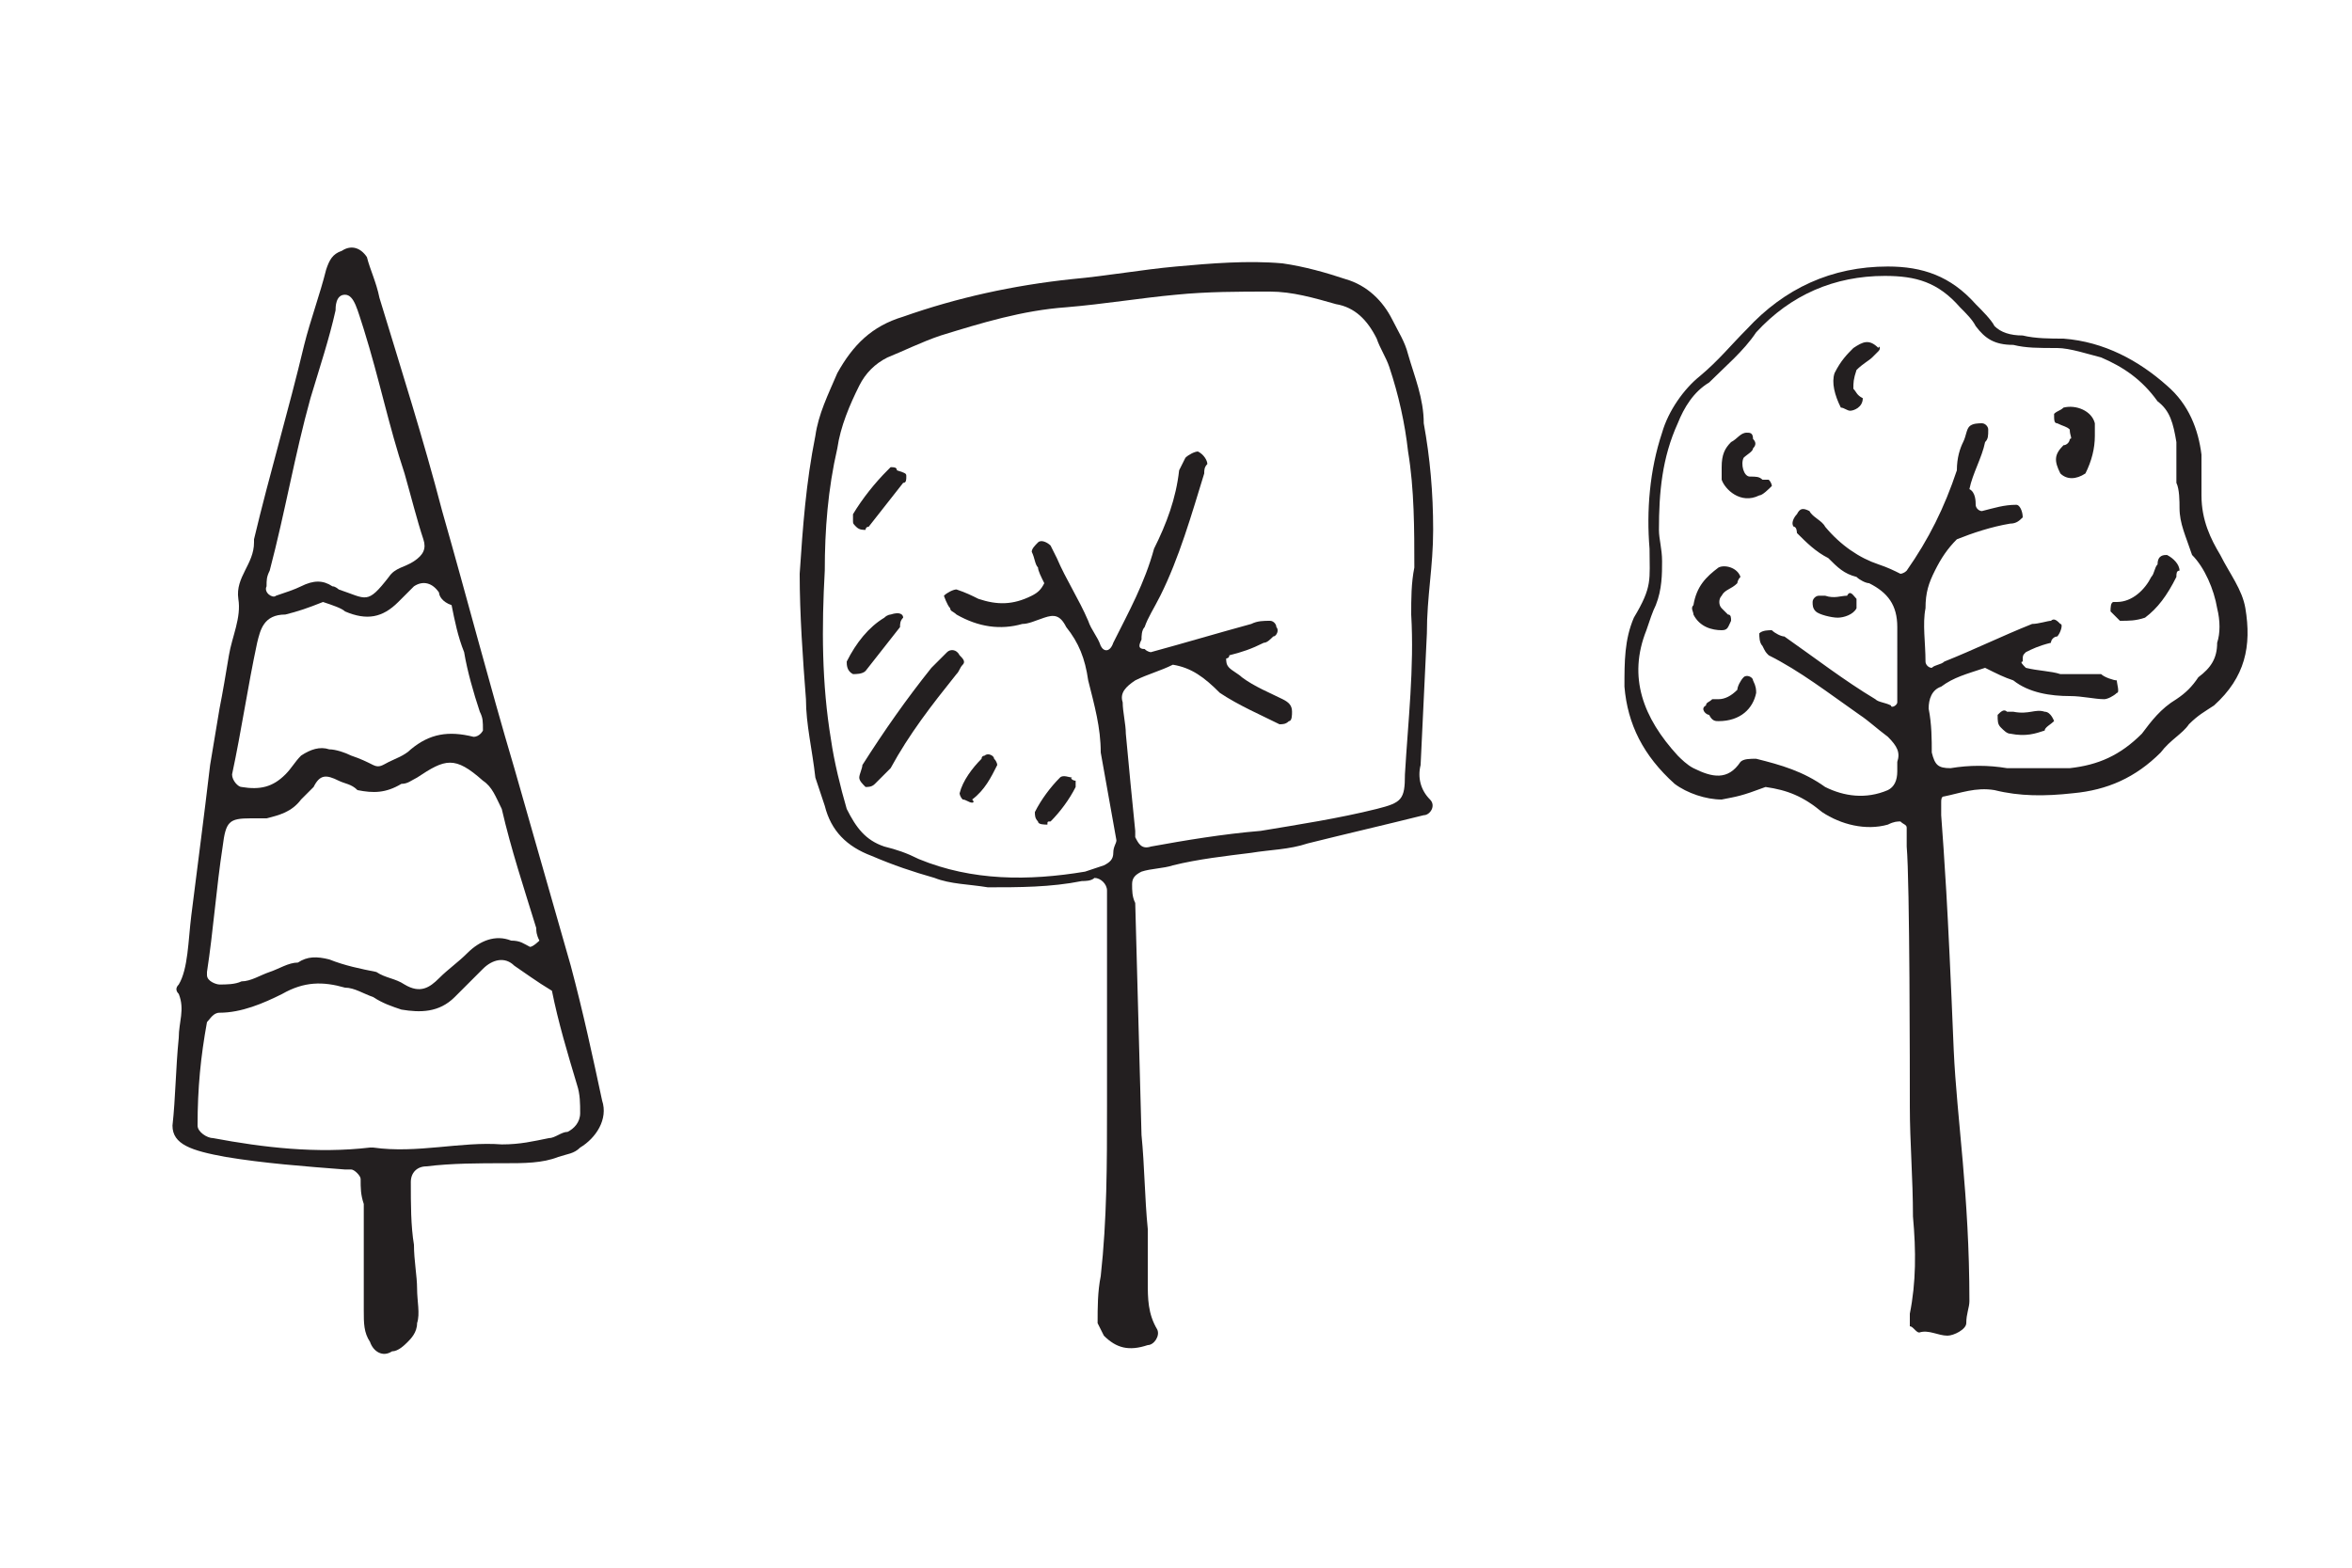 <?xml version="1.0" encoding="utf-8"?>
<!-- Generator: Adobe Illustrator 21.0.2, SVG Export Plug-In . SVG Version: 6.00 Build 0)  -->
<svg version="1.1" id="Calque_1" xmlns="http://www.w3.org/2000/svg" xmlns:xlink="http://www.w3.org/1999/xlink" x="0px" y="0px"
	 viewBox="0 0 75 50" style="enable-background:new 0 0 75 50;" xml:space="preserve">
<style type="text/css">
	.st0{fill:#231F20;}
</style>
<g>
	<path class="st0" d="M13.3,41.1c0,0.4,0.1,0.8,0,1.1c0,0.3-0.2,0.5-0.3,0.6s-0.3,0.3-0.5,0.3c-0.3,0.2-0.6,0-0.7-0.3
		c-0.2-0.3-0.2-0.6-0.2-1v-3.4c-0.1-0.3-0.1-0.5-0.1-0.8c0-0.1-0.2-0.3-0.3-0.3H11c-1.3-0.1-2.6-0.2-3.8-0.4c-1.1-0.2-1.7-0.4-1.7-1
		c0.1-0.9,0.1-1.8,0.2-2.8c0-0.5,0.2-0.9,0-1.4c-0.1-0.1-0.1-0.2,0-0.3C6,30.9,6,30,6.1,29.2c0.2-1.6,0.4-3.1,0.6-4.8
		c0.1-0.6,0.2-1.2,0.3-1.8c0.1-0.5,0.2-1.1,0.3-1.7c0.1-0.6,0.4-1.2,0.3-1.8c-0.1-0.7,0.5-1.1,0.5-1.8v-0.1c0.5-2.1,1.1-4.1,1.6-6.2
		c0.2-0.8,0.5-1.6,0.7-2.4c0.1-0.3,0.2-0.5,0.5-0.6c0.3-0.2,0.6-0.1,0.8,0.2C11.8,8.6,12,9,12.1,9.5c0.7,2.3,1.4,4.5,2,6.8
		c0.8,2.8,1.5,5.5,2.3,8.2c0.6,2.1,1.2,4.2,1.8,6.3c0.4,1.5,0.7,2.9,1,4.3c0.2,0.6-0.2,1.2-0.7,1.5c-0.2,0.2-0.4,0.2-0.7,0.3
		c-0.5,0.2-1.1,0.2-1.7,0.2c-0.8,0-1.7,0-2.5,0.1c-0.3,0-0.5,0.2-0.5,0.5c0,0.7,0,1.4,0.1,2C13.2,40.2,13.3,40.7,13.3,41.1z
		 M17.6,31.6c-0.5-0.3-0.9-0.6-1.2-0.8c-0.3-0.3-0.7-0.2-1,0.1c-0.3,0.3-0.6,0.6-0.9,0.9c-0.5,0.5-1.1,0.5-1.7,0.4
		c-0.3-0.1-0.6-0.2-0.9-0.4c-0.3-0.1-0.6-0.3-0.9-0.3c-0.7-0.2-1.3-0.2-2,0.2c-0.6,0.3-1.3,0.6-2,0.6c-0.2,0-0.3,0.2-0.4,0.3
		c-0.2,1.1-0.3,2.1-0.3,3.3c0,0.2,0.3,0.4,0.5,0.4c1.6,0.3,3.3,0.5,5,0.3h0.1c1.4,0.2,2.8-0.2,4.1-0.1c0.6,0,1-0.1,1.5-0.2
		c0.2,0,0.4-0.2,0.6-0.2c0.2-0.1,0.4-0.3,0.4-0.6c0-0.3,0-0.6-0.1-0.9C18.1,33.6,17.8,32.6,17.6,31.6z M6.6,31.1
		c0,0.2,0.3,0.3,0.4,0.3c0.2,0,0.5,0,0.7-0.1C8,31.3,8.3,31.1,8.6,31c0.3-0.1,0.6-0.3,0.9-0.3c0.3-0.2,0.6-0.2,1-0.1
		c0.5,0.2,1,0.3,1.5,0.4c0.3,0.2,0.6,0.2,0.9,0.4c0.5,0.3,0.8,0.1,1.1-0.2c0.3-0.3,0.6-0.5,0.9-0.8c0.4-0.4,0.9-0.6,1.4-0.4
		c0.3,0,0.4,0.1,0.6,0.2c0.1,0,0.3-0.2,0.3-0.2c-0.1-0.2-0.1-0.3-0.1-0.4c-0.4-1.3-0.8-2.5-1.1-3.8c-0.2-0.4-0.3-0.7-0.6-0.9
		c-0.9-0.8-1.2-0.7-2.1-0.1c-0.2,0.1-0.3,0.2-0.5,0.2c-0.5,0.3-0.9,0.3-1.4,0.2c-0.2-0.2-0.4-0.2-0.6-0.3c-0.4-0.2-0.6-0.2-0.8,0.2
		c-0.2,0.2-0.3,0.3-0.4,0.4c-0.3,0.4-0.7,0.5-1.1,0.6H8c-0.7,0-0.8,0.1-0.9,0.9c-0.2,1.3-0.3,2.7-0.5,4V31.1z M10.3,19.2
		c-0.5,0.2-0.8,0.3-1.2,0.4c-0.7,0-0.8,0.5-0.9,0.9c-0.3,1.4-0.5,2.8-0.8,4.2c0,0.2,0.2,0.4,0.3,0.4c0.6,0.1,1,0,1.4-0.4
		c0.2-0.2,0.3-0.4,0.5-0.6c0.3-0.2,0.6-0.3,0.9-0.2c0.2,0,0.5,0.1,0.7,0.2c0.3,0.1,0.5,0.2,0.7,0.3c0.2,0.1,0.3,0,0.5-0.1
		c0.2-0.1,0.5-0.2,0.7-0.4c0.6-0.5,1.2-0.6,2-0.4c0.2,0,0.3-0.2,0.3-0.2c0-0.3,0-0.4-0.1-0.6c-0.2-0.6-0.4-1.3-0.5-1.9
		c-0.2-0.5-0.3-1-0.4-1.5C14.1,19.2,14,19,14,18.9c-0.2-0.3-0.5-0.4-0.8-0.2l-0.5,0.5c-0.5,0.5-1,0.6-1.7,0.3
		C10.9,19.4,10.6,19.3,10.3,19.2z M13.5,17.2c-0.2-0.6-0.4-1.4-0.6-2.1c-0.5-1.5-0.8-3-1.3-4.6c-0.2-0.6-0.3-1.1-0.6-1.1
		c-0.3,0-0.3,0.4-0.3,0.5c-0.2,0.9-0.5,1.8-0.8,2.8c-0.5,1.8-0.8,3.6-1.3,5.5c-0.1,0.2-0.1,0.3-0.1,0.5c-0.1,0.2,0.2,0.4,0.3,0.3
		c0.3-0.1,0.6-0.2,0.8-0.3c0.4-0.2,0.7-0.2,1,0c0.1,0,0.2,0.1,0.2,0.1c0.9,0.3,0.9,0.5,1.6-0.4c0.2-0.3,0.5-0.3,0.8-0.5
		C13.5,17.7,13.6,17.5,13.5,17.2z"/>
	<path class="st0" d="M45.5,20.2l-0.2,4.2c-0.1,0.4,0,0.8,0.3,1.1c0.2,0.2,0,0.5-0.2,0.5c-1.2,0.3-2.5,0.6-3.7,0.9
		c-0.6,0.2-1.2,0.2-1.8,0.3c-0.8,0.1-1.7,0.2-2.5,0.4c-0.3,0.1-0.7,0.1-1,0.2c-0.2,0.1-0.3,0.2-0.3,0.4c0,0.2,0,0.4,0.1,0.6l0.2,7.4
		c0.1,1,0.1,2,0.2,3v1.7c0,0.5,0,1,0.3,1.5c0.1,0.2-0.1,0.5-0.3,0.5c-0.6,0.2-1,0.1-1.4-0.3l-0.2-0.4c0-0.5,0-1,0.1-1.5
		c0.2-1.8,0.2-3.6,0.2-5.4v-6.9c0-0.2-0.2-0.4-0.4-0.4c-0.1,0.1-0.3,0.1-0.4,0.1c-1,0.2-2,0.2-3,0.2c-0.6-0.1-1.2-0.1-1.7-0.3
		c-0.7-0.2-1.3-0.4-2-0.7c-0.8-0.3-1.3-0.8-1.5-1.6c-0.1-0.3-0.2-0.6-0.3-0.9c-0.1-0.9-0.3-1.7-0.3-2.5c-0.1-1.3-0.2-2.7-0.2-4
		c0.1-1.5,0.2-2.9,0.5-4.4c0.1-0.7,0.4-1.3,0.7-2c0.5-0.9,1.1-1.5,2.1-1.8c1.7-0.6,3.5-1,5.4-1.2c1.1-0.1,2.2-0.3,3.3-0.4
		c1.1-0.1,2.3-0.2,3.4-0.1c0.7,0.1,1.4,0.3,2,0.5c0.7,0.2,1.2,0.7,1.5,1.3c0.2,0.4,0.4,0.7,0.5,1.1c0.2,0.7,0.5,1.4,0.5,2.2
		c0.2,1.1,0.3,2.2,0.3,3.4S45.5,19,45.5,20.2z M37.4,21.2c-0.4,0.2-0.8,0.3-1.2,0.5c-0.3,0.2-0.5,0.4-0.4,0.7c0,0.3,0.1,0.7,0.1,1
		c0.1,1.1,0.2,2.1,0.3,3.1v0.2c0.1,0.2,0.2,0.4,0.5,0.3c1.1-0.2,2.3-0.4,3.5-0.5c1.2-0.2,2.5-0.4,3.7-0.7c0.8-0.2,0.9-0.3,0.9-1.1
		c0.1-1.7,0.3-3.4,0.2-5.1c0-0.5,0-1,0.1-1.5c0-1.2,0-2.5-0.2-3.7c-0.1-0.9-0.3-1.8-0.6-2.7c-0.1-0.3-0.3-0.6-0.4-0.9
		c-0.3-0.6-0.7-1-1.3-1.1c-0.7-0.2-1.4-0.4-2.1-0.4c-1,0-2,0-3,0.1c-1.1,0.1-2.3,0.3-3.5,0.4c-1.4,0.1-2.7,0.5-4,0.9
		c-0.6,0.2-1.2,0.5-1.7,0.7c-0.4,0.2-0.7,0.5-0.9,0.9c-0.3,0.6-0.6,1.3-0.7,2c-0.3,1.3-0.4,2.6-0.4,3.9c-0.1,1.8-0.1,3.6,0.2,5.4
		c0.1,0.7,0.3,1.5,0.5,2.2c0.3,0.6,0.6,1,1.2,1.2c0.4,0.1,0.7,0.2,1.1,0.4c1.7,0.7,3.5,0.7,5.3,0.4l0.6-0.2c0.2-0.1,0.3-0.2,0.3-0.4
		s0.1-0.3,0.1-0.4L35.1,24c0-0.8-0.2-1.5-0.4-2.3C34.6,21,34.4,20.5,34,20c-0.2-0.4-0.4-0.4-0.7-0.3c-0.3,0.1-0.5,0.2-0.7,0.2
		c-0.7,0.2-1.4,0.1-2.1-0.3c-0.1-0.1-0.2-0.1-0.2-0.2c-0.1-0.1-0.2-0.4-0.2-0.4c0.1-0.1,0.3-0.2,0.4-0.2c0.3,0.1,0.5,0.2,0.7,0.3
		c0.6,0.2,1.1,0.2,1.7-0.1c0.2-0.1,0.3-0.2,0.4-0.4c-0.1-0.2-0.2-0.4-0.2-0.5C33,18,33,17.8,32.9,17.6c0-0.1,0.1-0.2,0.2-0.3
		c0.1-0.1,0.3,0,0.4,0.1l0.2,0.4c0.3,0.7,0.7,1.3,1,2c0.1,0.3,0.3,0.5,0.4,0.8c0.1,0.2,0.3,0.2,0.4-0.1c0.5-1,1-1.9,1.3-3
		c0.4-0.8,0.7-1.6,0.8-2.5l0.2-0.4c0.1-0.1,0.3-0.2,0.4-0.2c0.2,0.1,0.3,0.3,0.3,0.4c-0.1,0.1-0.1,0.2-0.1,0.3
		c-0.4,1.3-0.8,2.7-1.4,3.9c-0.2,0.4-0.4,0.7-0.5,1c-0.1,0.1-0.1,0.3-0.1,0.4c-0.1,0.2-0.1,0.3,0.1,0.3c0.1,0.1,0.2,0.1,0.2,0.1
		c1.1-0.3,2.1-0.6,3.2-0.9c0.2-0.1,0.4-0.1,0.6-0.1c0.1,0,0.2,0.1,0.2,0.2c0.1,0.1,0,0.3-0.1,0.3c-0.1,0.1-0.2,0.2-0.3,0.2
		c-0.4,0.2-0.7,0.3-1.1,0.4c0,0.1-0.1,0.1-0.1,0.1c0,0.1,0,0.2,0.1,0.3c0.1,0.1,0.3,0.2,0.4,0.3c0.4,0.3,0.9,0.5,1.3,0.7
		c0.2,0.1,0.3,0.2,0.3,0.4c0,0.1,0,0.3-0.1,0.3c-0.1,0.1-0.2,0.1-0.3,0.1c-0.6-0.3-1.3-0.6-1.9-1C38.4,21.6,38,21.3,37.4,21.2z
		 M28.8,19.7c-0.1,0.1-0.1,0.2-0.1,0.3l-1.1,1.4c-0.1,0.1-0.3,0.1-0.4,0.1c-0.2-0.1-0.2-0.3-0.2-0.4c0.3-0.6,0.7-1.1,1.2-1.4
		c0.1-0.1,0.2-0.1,0.2-0.1C28.7,19.5,28.8,19.6,28.8,19.7z M28.9,15.2c0,0.1,0,0.2-0.1,0.2l-1.1,1.4c-0.1,0-0.1,0.1-0.1,0.1
		c-0.1,0-0.2,0-0.3-0.1s-0.1-0.1-0.1-0.2v-0.2c0.3-0.5,0.7-1,1.1-1.4c0,0,0.1-0.1,0.1-0.1c0.1,0,0.2,0,0.2,0.1
		C28.9,15.1,28.9,15.1,28.9,15.2z M27.6,25.1c-0.1-0.1-0.2-0.2-0.2-0.3c0-0.1,0.1-0.3,0.1-0.4c0.7-1.1,1.4-2.1,2.2-3.1
		c0.2-0.2,0.4-0.4,0.5-0.5c0.1-0.1,0.3-0.1,0.4,0.1c0.1,0.1,0.2,0.2,0.1,0.3c-0.1,0.1-0.1,0.2-0.2,0.3c-0.8,1-1.5,1.9-2.1,3L27.9,25
		C27.8,25.1,27.7,25.1,27.6,25.1z M31,25.6c-0.1,0-0.2-0.1-0.3-0.1c-0.1-0.1-0.1-0.2-0.1-0.2c0.1-0.4,0.4-0.8,0.7-1.1
		c0-0.1,0.1-0.1,0.1-0.1c0.1-0.1,0.3,0,0.3,0.1c0.1,0.1,0.1,0.2,0.1,0.2c-0.2,0.4-0.4,0.8-0.8,1.1C31.1,25.6,31,25.6,31,25.6z
		 M34.3,24.9v0.2c-0.2,0.4-0.5,0.8-0.8,1.1c-0.1,0-0.1,0-0.1,0.1c-0.1,0-0.3,0-0.3-0.1c-0.1-0.1-0.1-0.2-0.1-0.3
		c0.2-0.4,0.5-0.8,0.8-1.1c0.1-0.1,0.3,0,0.4,0C34.1,24.8,34.2,24.9,34.3,24.9z"/>
	<path class="st0" d="M56.3,25.1c-0.8,0.3-0.9,0.3-1.4,0.4c-0.5,0-1.1-0.2-1.5-0.5c-1-0.9-1.5-1.9-1.6-3.1c0-0.8,0-1.5,0.3-2.2
		c0.6-1,0.5-1.2,0.5-2.2c-0.1-1.2,0-2.5,0.4-3.7c0.2-0.7,0.7-1.4,1.2-1.8c0.6-0.5,1-1,1.5-1.5c1.2-1.3,2.7-2,4.5-2
		c1.1,0,2,0.3,2.8,1.2c0.2,0.2,0.5,0.5,0.6,0.7c0.2,0.2,0.5,0.3,0.9,0.3c0.4,0.1,0.9,0.1,1.3,0.1c1.3,0.1,2.4,0.7,3.3,1.5
		c0.7,0.6,1,1.4,1.1,2.2v1.3c0,0.8,0.3,1.4,0.6,1.9c0.3,0.6,0.7,1.1,0.8,1.7c0.2,1.2,0,2.2-1,3.1c-0.3,0.2-0.5,0.3-0.8,0.6
		c-0.2,0.3-0.6,0.5-0.9,0.9c-0.8,0.8-1.7,1.2-2.8,1.3c-0.9,0.1-1.7,0.1-2.5-0.1c-0.6-0.1-1.1,0.1-1.6,0.2c-0.1,0-0.1,0.1-0.1,0.2
		v0.4c0.1,1.4,0.2,2.6,0.4,7.5c0.1,2.2,0.5,4.6,0.5,8c0,0.2-0.1,0.4-0.1,0.7c0,0.2-0.4,0.4-0.6,0.4c-0.3,0-0.6-0.2-0.9-0.1
		c-0.1,0-0.2-0.2-0.3-0.2v-0.4c0.2-1,0.2-2,0.1-3.1c0-1.2-0.1-2.4-0.1-3.5c0-1,0-7.2-0.1-8.3v-0.6c0-0.1-0.1-0.1-0.2-0.2
		c-0.1,0-0.2,0-0.4,0.1c-0.7,0.2-1.5,0-2.1-0.4C57.5,25.4,57,25.2,56.3,25.1z M63.3,21.3c-0.6,0.2-1,0.3-1.4,0.6
		c-0.3,0.1-0.4,0.4-0.4,0.7c0.1,0.5,0.1,1,0.1,1.4c0.1,0.4,0.2,0.5,0.6,0.5c0.6-0.1,1.2-0.1,1.8,0h2c0.9-0.1,1.6-0.4,2.3-1.1
		c0.3-0.4,0.6-0.8,1.1-1.1c0.3-0.2,0.5-0.4,0.7-0.7c0.4-0.3,0.6-0.6,0.6-1.1c0.1-0.3,0.1-0.7,0-1.1c-0.1-0.6-0.4-1.3-0.8-1.7
		c-0.2-0.6-0.4-1-0.4-1.5c0-0.2,0-0.6-0.1-0.8v-1.3c-0.1-0.6-0.2-1-0.6-1.3c-0.5-0.7-1.1-1.1-1.8-1.4c-0.4-0.1-1-0.3-1.4-0.3
		c-0.6,0-1,0-1.4-0.1c-0.6,0-0.9-0.2-1.2-0.6c-0.1-0.2-0.3-0.4-0.5-0.6c-0.7-0.8-1.4-1-2.4-1c-1.6,0-3,0.6-4.1,1.8
		c-0.4,0.6-1,1.1-1.5,1.6c-0.5,0.3-0.8,0.8-1,1.3c-0.5,1.1-0.6,2.2-0.6,3.4c0,0.3,0.1,0.6,0.1,1c0,0.4,0,0.9-0.2,1.4
		c-0.1,0.2-0.2,0.5-0.3,0.8c-0.6,1.5-0.1,2.8,1,4c0.1,0.1,0.3,0.3,0.5,0.4c0.6,0.3,1.1,0.4,1.5-0.2c0.1-0.1,0.3-0.1,0.5-0.1
		c0.8,0.2,1.5,0.4,2.2,0.9c0.6,0.3,1.3,0.4,2,0.1c0.2-0.1,0.3-0.3,0.3-0.6v-0.3c0.1-0.3,0-0.5-0.3-0.8c-0.4-0.3-0.6-0.5-0.9-0.7
		c-1-0.7-1.9-1.4-2.9-1.9c-0.1-0.1-0.1-0.1-0.2-0.3c-0.1-0.1-0.1-0.3-0.1-0.4c0.1-0.1,0.3-0.1,0.4-0.1c0.1,0.1,0.3,0.2,0.4,0.2
		c1,0.7,1.9,1.4,2.9,2c0.1,0.1,0.3,0.1,0.5,0.2c0,0.1,0.2,0,0.2-0.1V20c0-0.7-0.3-1.1-0.9-1.4c-0.1,0-0.3-0.1-0.4-0.2
		c-0.4-0.1-0.6-0.3-0.9-0.6c-0.4-0.2-0.7-0.5-1-0.8c0,0,0-0.2-0.1-0.2c-0.1-0.1,0-0.3,0.1-0.4c0.1-0.2,0.2-0.2,0.4-0.1
		c0.1,0.2,0.4,0.3,0.5,0.5c0.5,0.6,1.1,1,1.7,1.2c0.3,0.1,0.5,0.2,0.7,0.3c0,0,0.1,0,0.2-0.1c0.7-1,1.2-2,1.6-3.2
		c0-0.4,0.1-0.7,0.2-0.9c0.1-0.2,0.1-0.4,0.2-0.5c0.1-0.1,0.3-0.1,0.4-0.1c0.1,0,0.2,0.1,0.2,0.2c0,0.2,0,0.3-0.1,0.4
		c-0.1,0.5-0.4,1-0.5,1.5C63,15.7,63,16,63,16.1c0,0.1,0.1,0.2,0.2,0.2c0.4-0.1,0.7-0.2,1.1-0.2c0.1,0,0.2,0.2,0.2,0.4
		c-0.1,0.1-0.2,0.2-0.4,0.2c-0.6,0.1-1.2,0.3-1.7,0.5c-0.3,0.3-0.5,0.6-0.7,1c-0.2,0.4-0.3,0.7-0.3,1.2c-0.1,0.5,0,1.1,0,1.7
		c0,0.1,0.1,0.2,0.2,0.2c0.1-0.1,0.3-0.1,0.4-0.2c1-0.4,1.8-0.8,2.8-1.2c0.2,0,0.5-0.1,0.6-0.1c0.1-0.1,0.2,0,0.3,0.1
		c0.1,0,0,0.3-0.1,0.4c-0.1,0-0.2,0.1-0.2,0.2c-0.4,0.1-0.6,0.2-0.8,0.3c-0.1,0.1-0.1,0.1-0.1,0.3c-0.1,0,0,0.1,0.1,0.2
		c0.4,0.1,0.8,0.1,1.1,0.2H67c0.1,0.1,0.4,0.2,0.5,0.2c0,0.1,0.1,0.4,0,0.4c-0.1,0.1-0.3,0.2-0.4,0.2c-0.3,0-0.7-0.1-1.1-0.1
		c-0.6,0-1.3-0.1-1.8-0.5C63.9,21.6,63.7,21.5,63.3,21.3z M55.5,18.4c-0.1,0.1-0.1,0.2-0.1,0.2c-0.2,0.2-0.4,0.2-0.5,0.4
		c-0.1,0.1-0.1,0.3,0,0.4l0.2,0.2c0.1,0,0.1,0.1,0.1,0.2c-0.1,0.2-0.1,0.3-0.3,0.3c-0.3,0-0.7-0.1-0.9-0.5c0-0.1-0.1-0.2,0-0.3
		c0.1-0.6,0.4-0.9,0.8-1.2C55,18,55.4,18.1,55.5,18.4z M54.8,23c-0.1,0-0.2,0-0.3-0.2c-0.1,0-0.3-0.2-0.1-0.3c0-0.1,0.1-0.1,0.2-0.2
		h0.2c0.2,0,0.4-0.1,0.6-0.3c0-0.1,0.1-0.3,0.2-0.4s0.3,0,0.3,0.1C56,21.9,56,22,56,22.1C55.9,22.6,55.5,23,54.8,23z M54.9,14.9
		c0-0.4,0.1-0.6,0.3-0.8c0.2-0.1,0.3-0.3,0.5-0.3c0.1,0,0.2,0,0.2,0.2c0.1,0.1,0.1,0.2,0,0.3c0,0.1-0.2,0.2-0.3,0.3
		c-0.1,0.2,0,0.6,0.2,0.6c0.2,0,0.3,0,0.4,0.1h0.2c0.1,0.1,0.1,0.2,0.1,0.2c-0.1,0.1-0.3,0.3-0.4,0.3c-0.6,0.3-1.1-0.2-1.2-0.5V14.9
		z M58.2,19c0.3,0.1,0.5,0,0.7,0c0.1-0.2,0.2,0,0.3,0.1v0.3c-0.1,0.2-0.4,0.3-0.6,0.3c-0.2,0-0.6-0.1-0.7-0.2
		c-0.1-0.1-0.1-0.2-0.1-0.3S57.9,19,58,19H58.2z M59.9,11.2l-0.2,0.2c-0.1,0.1-0.3,0.2-0.5,0.4c-0.1,0.3-0.1,0.4-0.1,0.6
		c0.1,0.1,0.1,0.2,0.3,0.3c0,0.3-0.3,0.4-0.4,0.4c-0.1,0-0.2-0.1-0.3-0.1c-0.2-0.4-0.3-0.8-0.2-1.1c0.2-0.4,0.4-0.6,0.6-0.8
		c0.3-0.2,0.5-0.3,0.8,0C59.9,11,60,11.1,59.9,11.2z M64.2,22.7c0.5,0.1,0.7-0.1,1,0c0.2,0,0.3,0.3,0.3,0.3
		c-0.1,0.1-0.3,0.2-0.3,0.3c-0.3,0.1-0.6,0.2-1.1,0.1c-0.1,0-0.2-0.1-0.3-0.2c-0.1-0.1-0.1-0.2-0.1-0.4c0.1-0.1,0.2-0.2,0.3-0.1
		H64.2z M66.8,13.9c0,0.4-0.1,0.8-0.3,1.2c-0.3,0.2-0.6,0.2-0.8,0c-0.2-0.4-0.2-0.6,0.1-0.9c0.1,0,0.2-0.1,0.2-0.2
		c0.1,0,0-0.1,0-0.3c-0.1-0.1-0.2-0.1-0.4-0.2c-0.1,0-0.1-0.1-0.1-0.3c0.1-0.1,0.2-0.1,0.3-0.2c0.4-0.1,0.9,0.1,1,0.5V13.9z
		 M69.5,18.2c-0.1,0-0.1,0.1-0.1,0.2c-0.3,0.6-0.6,1-1,1.3c-0.3,0.1-0.5,0.1-0.8,0.1l-0.3-0.3c0-0.1,0-0.3,0.1-0.3h0.1
		c0.5,0,0.9-0.4,1.1-0.8c0.1-0.1,0.1-0.3,0.2-0.4c0-0.3,0.2-0.3,0.3-0.3C69.3,17.8,69.5,18,69.5,18.2z"/>
</g>
</svg>
